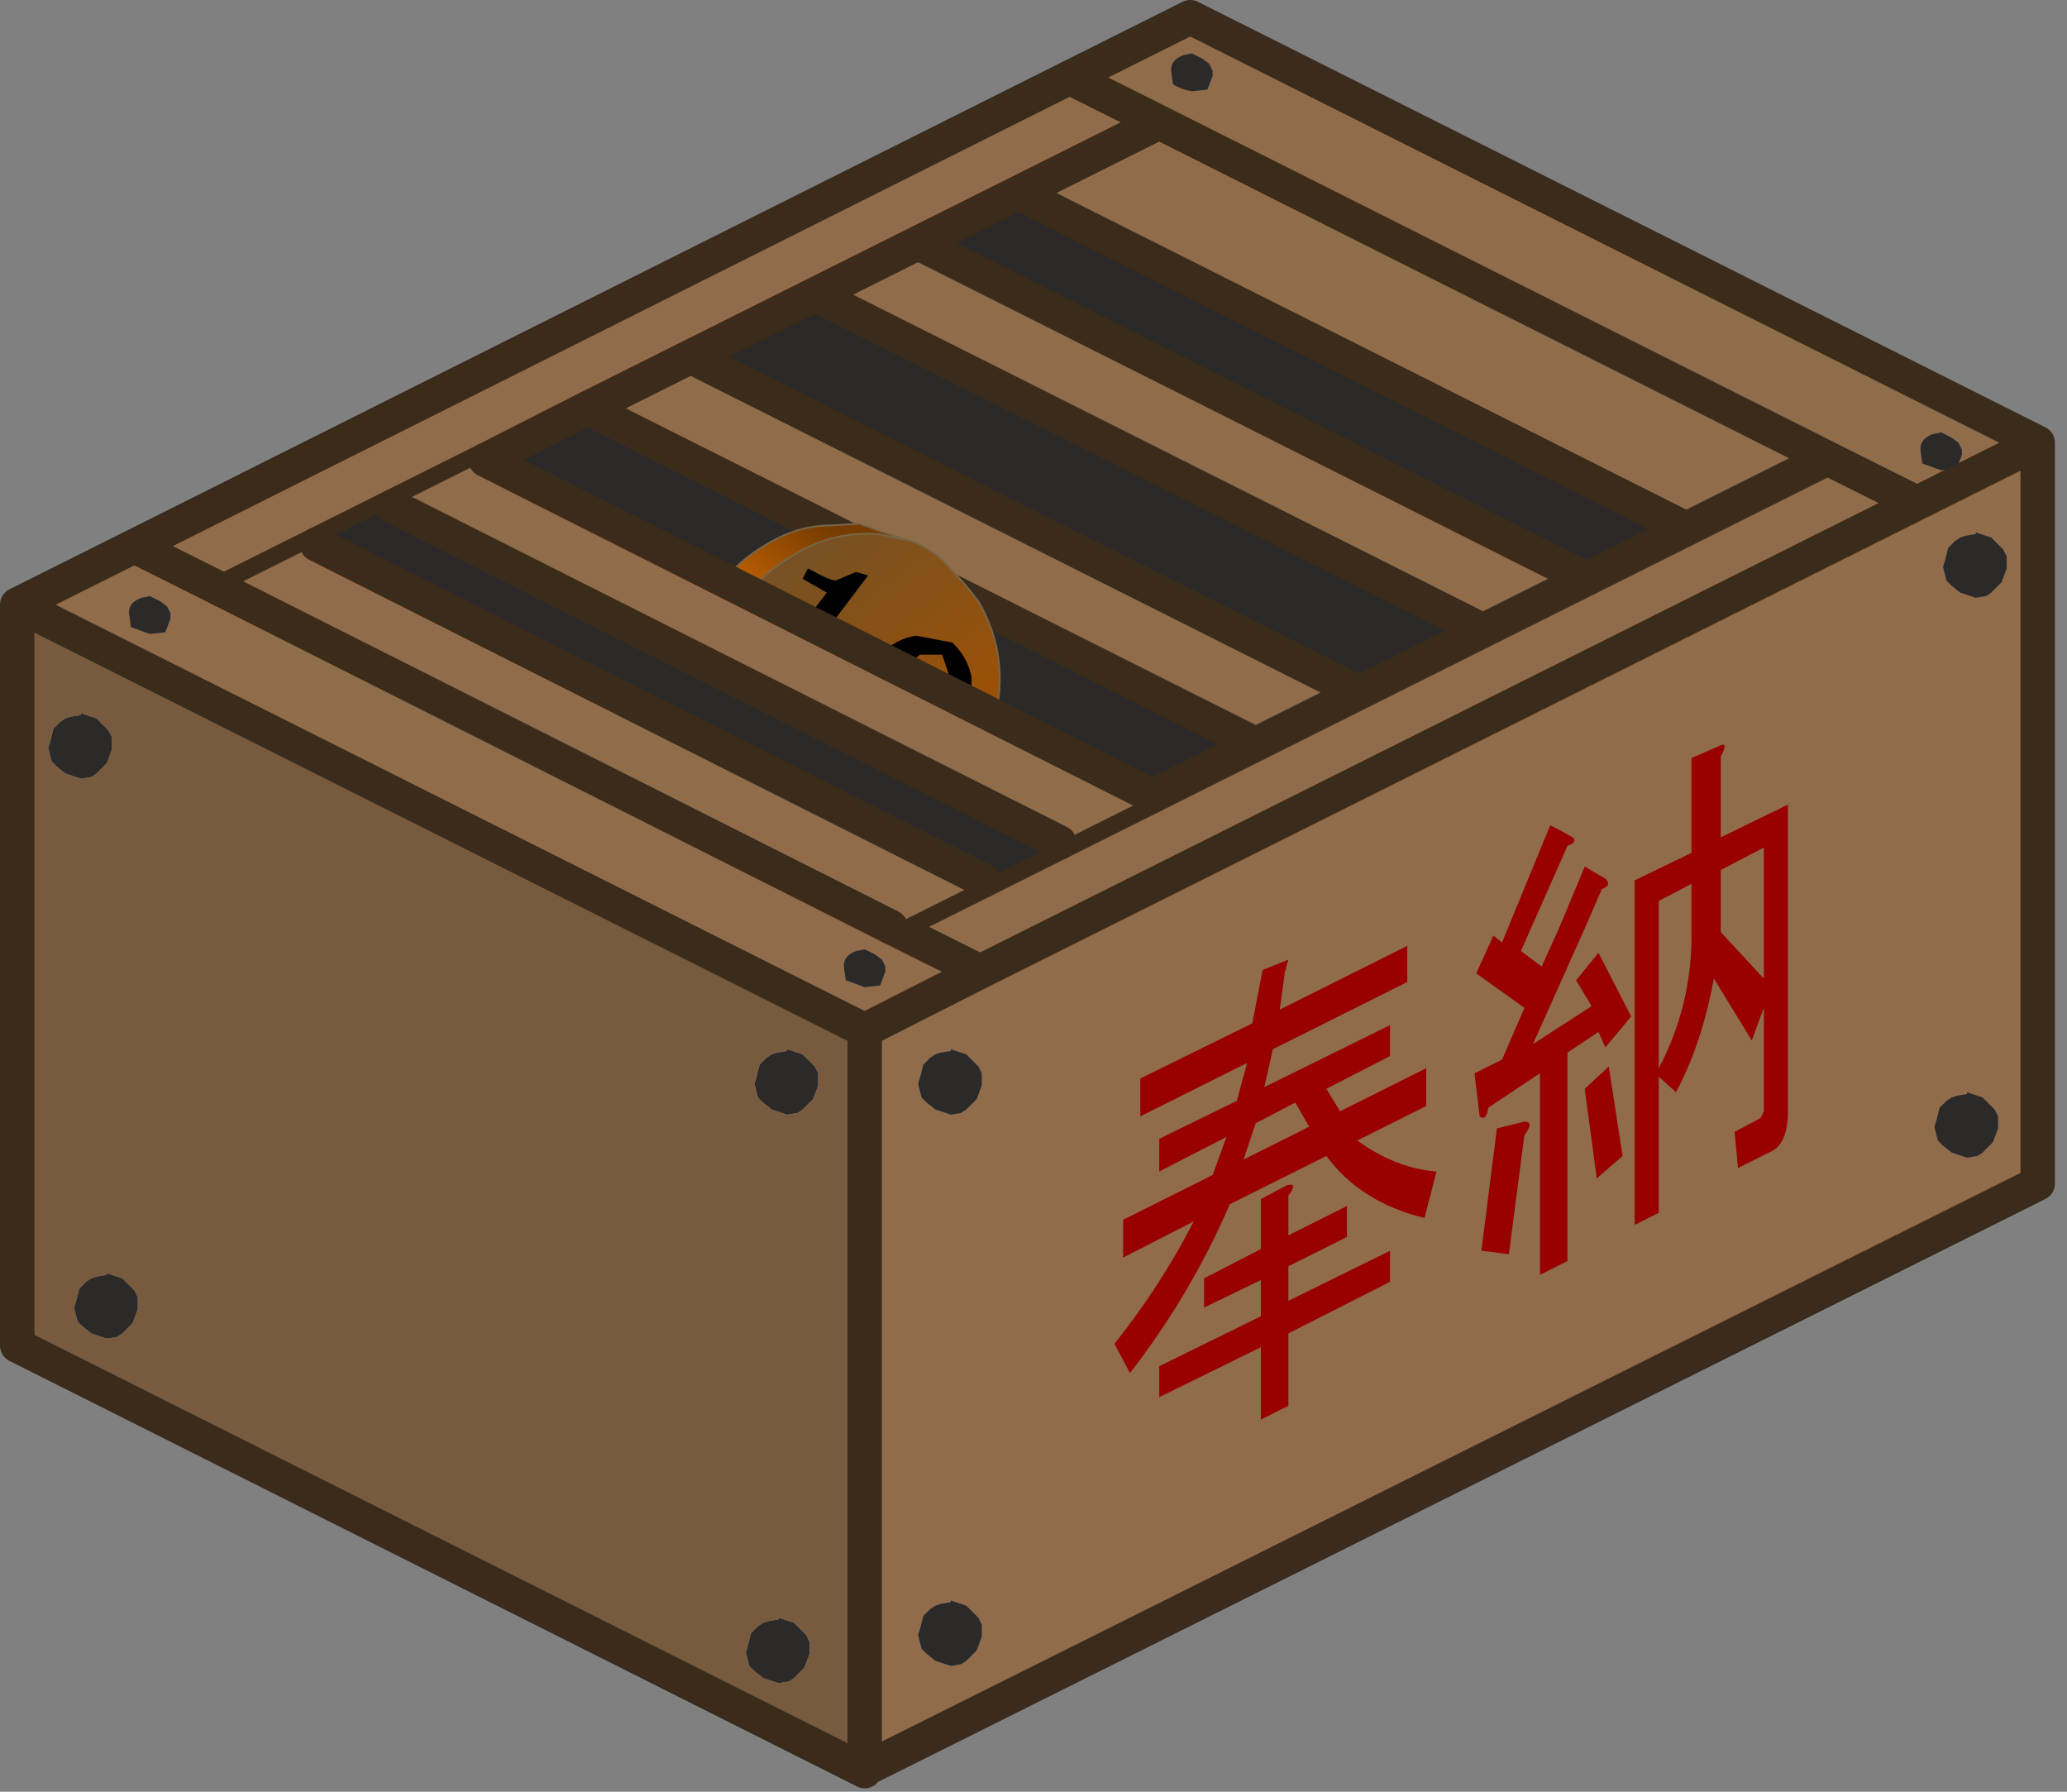<?xml version="1.0" encoding="utf-8"?>
<svg version="1.1" id="Layer_1"
xmlns="http://www.w3.org/2000/svg"
xmlns:xlink="http://www.w3.org/1999/xlink"
xmlns:author="http://www.sothink.com"
width="60px" height="52px"
xml:space="preserve">
<rect width="100%" height="100%" fill="#808080" stroke="none"/>
<g id="464" transform="matrix(1, 0, 0, 1, 29.8, 51.4)">
<path style="fill:#916C4A;fill-opacity:1" d="M5.1,-49.7L4.8 -49.85L4.55 -49.8Q4.15 -49.65 4.2 -49.3L4.25 -48.95Q4.5 -48.8 4.8 -48.75L5.25 -48.8L5.4 -49.2L5.4 -49.35L5.3 -49.55L5.1 -49.7M26.3,-38.8Q25.9 -38.65 25.95 -38.3L26 -37.95L26.55 -37.75L27 -37.8L27.15 -38.2L27.15 -38.35L27.05 -38.55L26.85 -38.7L26.55 -38.85L26.3 -38.8M28,-35.8L27.55 -35.95L27.55 -35.9L27.25 -35.85L27.1 -35.8L26.95 -35.7L26.75 -35.5L26.7 -35.3L26.65 -35.1L26.6 -34.95L26.65 -34.75L26.7 -34.55L26.85 -34.4L27.1 -34.2L27.55 -34.05L27.85 -34.1L28 -34.2L28.15 -34.35L28.3 -34.5L28.45 -34.9L28.45 -35.05L28.45 -35.25L28.35 -35.45L28.2 -35.6L28 -35.8M-29.3,-33.85L-25.9 -35.55L1.25 -49.15L4.75 -50.9L29.35 -38.55L29.35 -17.05L-4.7 -0.05L-4.7 -21.5L-29.3 -33.85M3.65,-28.3L6.65 -29.8L-12.75 -39.55L-15.7 -38.05L-23.3 -34.25L-3.95 -24.5L3.65 -28.3M-6.15,-42.85L-9.75 -41.05L9.65 -31.3L13.25 -33.1L-6.15 -42.85M-0.25,-45.8L-3.15 -44.35L16.25 -34.6L19.15 -36.05L-0.25 -45.8M20.15,-29.45Q20.4 -29.9 20.1 -29.75L19.3 -29.4L19.3 -26.65L17.65 -25.85L17.65 -15.85L18.35 -16.2L18.35 -20.15L18.85 -19.7Q19.6 -21.1 19.95 -23L21.05 -21.2L21.4 -22.15L21.4 -19.15L21.3 -18.95L20.55 -18.55L20.65 -17.5L21.65 -18Q22.1 -18.25 22.1 -19.15L22.1 -28.05L20.15 -27.1L20.15 -29.45M19.3,-25.75L19.3 -24.25Q19.3 -22.2 18.35 -20.4L18.35 -25.25L19.3 -25.75M15.85,-27.1Q15.5 -27.3 15.2 -27.45L13.8 -24.05L13.55 -24.25L13.05 -23.15L14.45 -22.15L13.8 -20.65L13 -20.25L13.15 -19Q13.35 -18.85 13.4 -19.25L14.9 -20.25L14.9 -14.4L15.7 -14.8L15.7 -20.85L16.6 -21.45L16.8 -21L17.55 -21.9L16.6 -23.75L15.95 -22.95L16.4 -22.2L14.7 -21.1L16.2 -24.45L16.7 -25.6Q17 -25.7 16.8 -25.9L16.2 -26.25L15.45 -24.45L14.95 -23.35L14.35 -23.8L15.7 -26.85Q16 -26.95 15.85 -27.1M16.2,-19.8L16.55 -17.2L17.3 -17.85L16.9 -20.45L16.2 -19.8M11.05,-23.95L7.35 -22.1L7.5 -23.2L7.6 -23.55L6.85 -23.25L6.55 -21.7L3.3 -20.1L3.3 -19L6.4 -20.55L6.1 -19.45L3.85 -18.35L3.85 -17.4L5.8 -18.4L5.4 -17.3L2.8 -16L2.8 -14.9L4.85 -15.95Q3.9 -14.1 2.55 -12.4L3 -11.55Q4.75 -13.8 5.9 -16.45L8.7 -17.85Q9.7 -16.5 11.55 -16.05L11.9 -17.4Q10.7 -17.5 9.6 -18.3L11.6 -19.3L11.6 -20.4L9.1 -19.15L8.7 -19.8L10.55 -20.75L10.55 -21.65L6.9 -19.85L7.15 -20.95L11.05 -22.9L11.05 -23.95M13.65,-18.65L13.2 -15.1L14 -15L14.45 -18.45Q14.75 -18.85 14.45 -18.85L13.65 -18.65M10.55,-15.1L7.6 -13.65L7.6 -14.65L9.3 -15.5L9.3 -16.4L7.6 -15.55L7.6 -16.7Q7.9 -17.1 7.55 -17L6.8 -16.6L6.8 -15.15L5.15 -14.3L5.15 -13.45L6.8 -14.25L6.8 -13.2L3.85 -11.75L3.85 -10.85L6.8 -12.3L6.8 -10.2L7.6 -10.6L7.6 -12.7L10.55 -14.2L10.55 -15.1M8.2,-18.7L6.3 -17.75L6.65 -18.8L7.8 -19.4L8.2 -18.7M26.45,-19.05L26.4 -18.85L26.35 -18.7L26.4 -18.5L26.45 -18.3L26.6 -18.15L26.85 -17.95L27.3 -17.8L27.6 -17.85L27.75 -17.95L27.9 -18.1L28.05 -18.25L28.2 -18.65L28.2 -18.8L28.2 -19L28.1 -19.2L27.95 -19.35L27.75 -19.55L27.3 -19.7L27.3 -19.65L27 -19.6L26.85 -19.55L26.7 -19.45L26.5 -19.25L26.45 -19.05M21.4,-26.8L21.4 -23L20.15 -24.35L20.15 -26.15L21.4 -26.8M-24.95,-33.8L-25.15 -33.95L-25.45 -34.1L-25.7 -34.05Q-26.1 -33.9 -26.05 -33.55L-26 -33.2L-25.45 -33L-25 -33.05L-24.85 -33.45L-24.85 -33.6L-24.95 -33.8M-4.7,-23.85L-4.95 -23.8Q-5.35 -23.65 -5.3 -23.3L-5.25 -22.95L-4.7 -22.75L-4.25 -22.8L-4.1 -23.2L-4.1 -23.35L-4.2 -23.55L-4.4 -23.7L-4.7 -23.85M-3.05,-20.3L-3.1 -20.1L-3.15 -19.95L-3.1 -19.75L-3.05 -19.55L-2.9 -19.4L-2.65 -19.2L-2.2 -19.05L-1.9 -19.1L-1.75 -19.2L-1.6 -19.35L-1.45 -19.5L-1.3 -19.9L-1.3 -20.05L-1.3 -20.25L-1.4 -20.45L-1.55 -20.6L-1.75 -20.8L-2.2 -20.95L-2.2 -20.9L-2.5 -20.85L-2.65 -20.8L-2.8 -20.7L-3 -20.5L-3.05 -20.3M-2.5,-4.85L-2.65 -4.8L-2.8 -4.7L-3 -4.5L-3.05 -4.3L-3.1 -4.1L-3.15 -3.95L-3.1 -3.75L-3.05 -3.55L-2.9 -3.4L-2.65 -3.2L-2.2 -3.05L-1.9 -3.1L-1.75 -3.2L-1.6 -3.35L-1.45 -3.5L-1.3 -3.9L-1.3 -4.05L-1.3 -4.25L-1.4 -4.45L-1.55 -4.6L-1.75 -4.8L-2.2 -4.95L-2.2 -4.9L-2.5 -4.85" />
<path style="fill:#2C2929;fill-opacity:1" d="M5.3,-49.55L5.4 -49.35L5.4 -49.2L5.25 -48.8L4.8 -48.75Q4.5 -48.8 4.25 -48.95L4.2 -49.3Q4.15 -49.65 4.55 -49.8L4.8 -49.85L5.1 -49.7L5.3 -49.55M26.55,-38.85L26.85 -38.7L27.05 -38.55L27.15 -38.35L27.15 -38.2L27 -37.8L26.55 -37.75L26 -37.95L25.95 -38.3Q25.9 -38.65 26.3 -38.8L26.55 -38.85M28.2,-35.6L28.35 -35.45L28.45 -35.25L28.45 -35.05L28.45 -34.9L28.3 -34.5L28.15 -34.35L28 -34.2L27.85 -34.1L27.55 -34.05L27.1 -34.2L26.85 -34.4L26.7 -34.55L26.65 -34.75L26.6 -34.95L26.65 -35.1L26.7 -35.3L26.75 -35.5L26.95 -35.7L27.1 -35.8L27.25 -35.85L27.55 -35.9L27.55 -35.95L28 -35.8L28.2 -35.6M-15.7,-38.05L-12.75 -39.55L6.65 -29.8L3.65 -28.3L-15.7 -38.05M13.25,-33.1L9.65 -31.3L-9.75 -41.05L-6.15 -42.85L13.25 -33.1M19.15,-36.05L16.25 -34.6L-3.15 -44.35L-0.25 -45.8L19.15 -36.05M26.5,-19.25L26.7 -19.45L26.85 -19.55L27 -19.6L27.3 -19.65L27.3 -19.7L27.75 -19.55L27.95 -19.35L28.1 -19.2L28.2 -19L28.2 -18.8L28.2 -18.65L28.05 -18.25L27.9 -18.1L27.75 -17.95L27.6 -17.85L27.3 -17.8L26.85 -17.95L26.6 -18.15L26.45 -18.3L26.4 -18.5L26.35 -18.7L26.4 -18.85L26.45 -19.05L26.5 -19.25M-24.85,-33.6L-24.85 -33.45L-25 -33.05L-25.45 -33L-26 -33.2L-26.05 -33.55Q-26.1 -33.9 -25.7 -34.05L-25.45 -34.1L-25.15 -33.95L-24.95 -33.8L-24.85 -33.6M-26.55,-29.65L-26.7 -29.25L-26.85 -29.1L-27 -28.95L-27.15 -28.85L-27.45 -28.8L-27.9 -28.95L-28.15 -29.15L-28.3 -29.3L-28.35 -29.5L-28.4 -29.7L-28.35 -29.85L-28.3 -30.05L-28.25 -30.25L-28.05 -30.45L-27.9 -30.55L-27.75 -30.6L-27.45 -30.65L-27.45 -30.7L-27 -30.55L-26.8 -30.35L-26.65 -30.2L-26.55 -30L-26.55 -29.8L-26.55 -29.65M-26.05,-14.1L-25.9 -13.95L-25.8 -13.75L-25.8 -13.55L-25.8 -13.4L-25.95 -13L-26.1 -12.85L-26.25 -12.7L-26.4 -12.6L-26.7 -12.55L-27.15 -12.7L-27.4 -12.9L-27.55 -13.05L-27.6 -13.25L-27.65 -13.45L-27.6 -13.6L-27.55 -13.8L-27.5 -14L-27.3 -14.2L-27.15 -14.3L-27 -14.35L-26.7 -14.4L-26.7 -14.45L-26.25 -14.3L-26.05 -14.1M-4.4,-23.7L-4.2 -23.55L-4.1 -23.35L-4.1 -23.2L-4.25 -22.8L-4.7 -22.75L-5.25 -22.95L-5.3 -23.3Q-5.35 -23.65 -4.95 -23.8L-4.7 -23.85L-4.4 -23.7M-3,-20.5L-2.8 -20.7L-2.65 -20.8L-2.5 -20.85L-2.2 -20.9L-2.2 -20.95L-1.75 -20.8L-1.55 -20.6L-1.4 -20.45L-1.3 -20.25L-1.3 -20.05L-1.3 -19.9L-1.45 -19.5L-1.6 -19.35L-1.75 -19.2L-1.9 -19.1L-2.2 -19.05L-2.65 -19.2L-2.9 -19.4L-3.05 -19.55L-3.1 -19.75L-3.15 -19.95L-3.1 -20.1L-3.05 -20.3L-3 -20.5M-7.75,-20.5L-7.55 -20.7L-7.4 -20.8L-7.25 -20.85L-6.95 -20.9L-6.95 -20.95L-6.5 -20.8L-6.3 -20.6L-6.15 -20.45L-6.05 -20.25L-6.05 -20.05L-6.05 -19.9L-6.2 -19.5L-6.35 -19.35L-6.5 -19.2L-6.65 -19.1L-6.95 -19.05L-7.4 -19.2L-7.65 -19.4L-7.8 -19.55L-7.85 -19.75L-7.9 -19.95L-7.85 -20.1L-7.8 -20.3L-7.75 -20.5M-7.2,-4.45L-6.75 -4.3L-6.55 -4.1L-6.4 -3.95L-6.3 -3.75L-6.3 -3.55L-6.3 -3.4L-6.45 -3L-6.6 -2.85L-6.75 -2.7L-6.9 -2.6L-7.2 -2.55L-7.65 -2.7L-7.9 -2.9L-8.05 -3.05L-8.1 -3.25L-8.15 -3.45L-8.1 -3.6L-8.05 -3.8L-8 -4L-7.8 -4.2L-7.65 -4.3L-7.5 -4.35L-7.2 -4.4L-7.2 -4.45M-2.2,-4.9L-2.2 -4.95L-1.75 -4.8L-1.55 -4.6L-1.4 -4.45L-1.3 -4.25L-1.3 -4.05L-1.3 -3.9L-1.45 -3.5L-1.6 -3.35L-1.75 -3.2L-1.9 -3.1L-2.2 -3.05L-2.65 -3.2L-2.9 -3.4L-3.05 -3.55L-3.1 -3.75L-3.15 -3.95L-3.1 -4.1L-3.05 -4.3L-3 -4.5L-2.8 -4.7L-2.65 -4.8L-2.5 -4.85L-2.2 -4.9" />
<path style="fill:#990000;fill-opacity:1" d="M20.15,-27.1L22.1 -28.05L22.1 -19.15Q22.1 -18.25 21.65 -18L20.65 -17.5L20.55 -18.55L21.3 -18.95L21.4 -19.15L21.4 -22.15L21.05 -21.2L19.95 -23Q19.6 -21.1 18.85 -19.7L18.35 -20.15L18.35 -16.2L17.65 -15.85L17.65 -25.85L19.3 -26.65L19.3 -29.4L20.1 -29.75Q20.4 -29.9 20.15 -29.45L20.15 -27.1M18.35,-25.25L18.35 -20.4Q19.3 -22.2 19.3 -24.25L19.3 -25.75L18.35 -25.25M15.7,-26.85L14.35 -23.8L14.95 -23.35L15.45 -24.45L16.2 -26.25L16.8 -25.9Q17 -25.7 16.7 -25.6L16.2 -24.45L14.7 -21.1L16.4 -22.2L15.95 -22.95L16.6 -23.75L17.55 -21.9L16.8 -21L16.6 -21.45L15.7 -20.85L15.7 -14.8L14.9 -14.4L14.9 -20.25L13.4 -19.25Q13.35 -18.85 13.15 -19L13 -20.25L13.8 -20.65L14.45 -22.15L13.05 -23.15L13.55 -24.25L13.8 -24.05L15.2 -27.45Q15.5 -27.3 15.85 -27.1Q16 -26.95 15.7 -26.85M16.9,-20.45L17.3 -17.85L16.55 -17.2L16.2 -19.8L16.9 -20.45M11.05,-22.9L7.15 -20.95L6.9 -19.85L10.55 -21.65L10.55 -20.75L8.7 -19.8L9.1 -19.15L11.6 -20.4L11.6 -19.3L9.6 -18.3Q10.7 -17.5 11.9 -17.4L11.55 -16.05Q9.7 -16.5 8.7 -17.85L5.9 -16.45Q4.75 -13.8 3 -11.55L2.55 -12.4Q3.9 -14.1 4.85 -15.95L2.8 -14.9L2.8 -16L5.4 -17.3L5.8 -18.4L3.85 -17.4L3.85 -18.35L6.1 -19.45L6.4 -20.55L3.3 -19L3.3 -20.1L6.55 -21.7L6.85 -23.25L7.6 -23.55L7.5 -23.2L7.35 -22.1L11.05 -23.95L11.05 -22.9M14.45,-18.85Q14.75 -18.85 14.45 -18.45L14 -15L13.2 -15.1L13.65 -18.65L14.45 -18.85M10.55,-14.2L7.6 -12.7L7.6 -10.6L6.8 -10.2L6.8 -12.3L3.85 -10.85L3.85 -11.75L6.8 -13.2L6.8 -14.25L5.15 -13.45L5.15 -14.3L6.8 -15.15L6.8 -16.6L7.55 -17Q7.9 -17.1 7.6 -16.7L7.6 -15.55L9.3 -16.4L9.3 -15.5L7.6 -14.65L7.6 -13.65L10.55 -15.1L10.55 -14.2M7.8,-19.4L6.65 -18.8L6.3 -17.75L8.2 -18.7L7.8 -19.4M20.15,-26.15L20.15 -24.35L21.4 -23L21.4 -26.8L20.15 -26.15" />
<path style="fill:#785B3F;fill-opacity:1" d="M-4.7,-21.5L-4.7 -0.05L-4.7 0L-29.3 -12.35L-29.3 -33.85L-4.7 -21.5M-26.55,-29.8L-26.55 -30L-26.65 -30.2L-26.8 -30.35L-27 -30.55L-27.45 -30.7L-27.45 -30.65L-27.75 -30.6L-27.9 -30.55L-28.05 -30.45L-28.25 -30.25L-28.3 -30.05L-28.35 -29.85L-28.4 -29.7L-28.35 -29.5L-28.3 -29.3L-28.15 -29.15L-27.9 -28.95L-27.45 -28.8L-27.15 -28.85L-27 -28.95L-26.85 -29.1L-26.7 -29.25L-26.55 -29.65L-26.55 -29.8M-26.25,-14.3L-26.7 -14.45L-26.7 -14.4L-27 -14.35L-27.15 -14.3L-27.3 -14.2L-27.5 -14L-27.55 -13.8L-27.6 -13.6L-27.65 -13.45L-27.6 -13.25L-27.55 -13.05L-27.4 -12.9L-27.15 -12.7L-26.7 -12.55L-26.4 -12.6L-26.25 -12.7L-26.1 -12.85L-25.95 -13L-25.8 -13.4L-25.8 -13.55L-25.8 -13.75L-25.9 -13.95L-26.05 -14.1L-26.25 -14.3M-7.8,-20.3L-7.85 -20.1L-7.9 -19.95L-7.85 -19.75L-7.8 -19.55L-7.65 -19.4L-7.4 -19.2L-6.95 -19.05L-6.65 -19.1L-6.5 -19.2L-6.35 -19.35L-6.2 -19.5L-6.05 -19.9L-6.05 -20.05L-6.05 -20.25L-6.15 -20.45L-6.3 -20.6L-6.5 -20.8L-6.95 -20.95L-6.95 -20.9L-7.25 -20.85L-7.4 -20.8L-7.55 -20.7L-7.75 -20.5L-7.8 -20.3M-7.2,-4.4L-7.5 -4.35L-7.65 -4.3L-7.8 -4.2L-8 -4L-8.05 -3.8L-8.1 -3.6L-8.15 -3.45L-8.1 -3.25L-8.05 -3.05L-7.9 -2.9L-7.65 -2.7L-7.2 -2.55L-6.9 -2.6L-6.75 -2.7L-6.6 -2.85L-6.45 -3L-6.3 -3.4L-6.3 -3.55L-6.3 -3.75L-6.4 -3.95L-6.55 -4.1L-6.75 -4.3L-7.2 -4.45L-7.2 -4.4" />
<path style="fill:none;stroke-width:1;stroke-linecap:round;stroke-linejoin:round;stroke-miterlimit:3;stroke:#3A2B1B;stroke-opacity:1" d="M1.25,-49.15L3.85 -47.85L23.25 -38.1L25.85 -36.8L29.35 -38.55L4.75 -50.9L1.25 -49.15L-25.9 -35.55L-23.3 -34.25L-15.7 -38.05L-12.75 -39.55L-9.75 -41.05L-6.15 -42.85L-3.15 -44.35L-0.25 -45.8L3.85 -47.85M3.65,-28.3L6.65 -29.8L-12.75 -39.55M6.65,-29.8L9.65 -31.3L-9.75 -41.05M-3.15,-44.35L16.25 -34.6L19.15 -36.05L-0.25 -45.8M9.65,-31.3L13.25 -33.1L16.25 -34.6M13.25,-33.1L-6.15 -42.85M29.35,-38.55L29.35 -17.05L-4.7 -0.05L-4.7 0L-29.3 -12.35L-29.3 -33.85L-25.9 -35.55M19.15,-36.05L23.25 -38.1M-4.7,-0.05L-4.7 -21.5L-1.35 -23.2L-3.95 -24.5M-4.7,-21.5L-29.3 -33.85M3.65,-28.3L-3.95 -24.5M-1.35,-23.2L25.85 -36.8" />
<linearGradient
id="LinearGradID_1875" gradientUnits="userSpaceOnUse" gradientTransform="matrix(0.003, 0.004, -0.004, 0.003, -4.95, -31.6)" spreadMethod ="pad" x1="-819.2" y1="0" x2="819.2" y2="0" >
<stop  offset="0" style="stop-color:#765124;stop-opacity:1" />
<stop  offset="1" style="stop-color:#A35100;stop-opacity:1" />
</linearGradient>
<path style="fill:url(#LinearGradID_1875) " d="M-7.2,-27.8Q-7.9 -28.3 -8.4 -29.15Q-9.35 -30.8 -8.9 -32.5Q-8.4 -34.35 -6.75 -35.3Q-5.6 -36 -4.3 -35.9L-3.35 -35.7Q-2.8 -35.5 -2.35 -35.05L-1.8 -34.45L-1.4 -33.95Q-0.45 -32.3 -0.95 -30.45Q-1.45 -28.75 -3.05 -27.8Q-4.55 -26.95 -6 -27.2L-7.2 -27.8" />
<linearGradient
id="LinearGradID_1876" gradientUnits="userSpaceOnUse" gradientTransform="matrix(-0.002, 0.004, -0.004, -0.003, -6.3, -31.95)" spreadMethod ="pad" x1="-819.2" y1="0" x2="819.2" y2="0" >
<stop  offset="0" style="stop-color:#763C01;stop-opacity:1" />
<stop  offset="0.502" style="stop-color:#D26A02;stop-opacity:1" />
<stop  offset="1" style="stop-color:#8C4600;stop-opacity:1" />
</linearGradient>
<path style="fill:url(#LinearGradID_1876) " d="M-6.4,-27.3L-6.45 -27.25Q-7.5 -27.6 -8.3 -28.3L-8.65 -28.65L-9.2 -29.45Q-10.1 -31.05 -9.65 -32.75Q-9.2 -34.65 -7.55 -35.6Q-6.65 -36.15 -5.7 -36.15L-4.85 -36.2L-4.15 -35.95L-3.35 -35.7L-4.3 -35.9Q-5.6 -36 -6.75 -35.3Q-8.4 -34.35 -8.9 -32.5Q-9.35 -30.8 -8.4 -29.15Q-7.9 -28.3 -7.2 -27.8L-6.4 -27.3" />
<path style="fill:#FFFFFF;fill-opacity:1" d="M-7.2,-27.8L-6 -27.2L-6.4 -27.3L-7.2 -27.8" />
<path style="fill:none;stroke-width:0.05;stroke-linecap:round;stroke-linejoin:round;stroke-miterlimit:3;stroke:#776648;stroke-opacity:1" d="M-3.35,-35.7Q-2.8 -35.5 -2.35 -35.05L-1.8 -34.45L-1.4 -33.95Q-0.45 -32.3 -0.95 -30.45Q-1.45 -28.75 -3.05 -27.8Q-4.55 -26.95 -6 -27.2L-5.9 -27.1L-6.4 -27.3L-6.45 -27.25Q-7.5 -27.6 -8.3 -28.3L-8.65 -28.65L-9.2 -29.45Q-10.1 -31.05 -9.65 -32.75Q-9.2 -34.65 -7.55 -35.6Q-6.65 -36.15 -5.7 -36.15L-4.85 -36.2L-4.15 -35.95L-3.35 -35.7L-4.3 -35.9Q-5.6 -36 -6.75 -35.3Q-8.4 -34.35 -8.9 -32.5Q-9.35 -30.8 -8.4 -29.15Q-7.9 -28.3 -7.2 -27.8L-6 -27.2L-6.4 -27.3L-7.2 -27.8" />
<path style="fill:#000000;fill-opacity:1" d="M-4.6,-34.7L-7.55 -30.8L-8.1 -31.2L-5.8 -34.2L-6.5 -34.6L-6.35 -34.9L-6.15 -34.8Q-5.8 -34.6 -5.55 -34.55L-4.95 -34.8L-4.6 -34.7M-4.5,-31Q-5.15 -30.2 -5.05 -29.65L-4.85 -29.35L-4.3 -29L-3.15 -30L-2.85 -30.5Q-2.2 -31.3 -2.25 -31.8L-2.45 -32.4L-3.1 -32.4L-4.15 -31.5L-4.5 -31M-4.7,-31.9Q-4 -32.85 -3.2 -32.95L-2.15 -32.75Q-1.7 -32.3 -1.6 -31.75Q-1.55 -31.05 -2.3 -30.1L-2.65 -29.55Q-3.45 -28.6 -4.1 -28.5Q-4.65 -28.4 -5.1 -28.85Q-5.65 -29.2 -5.75 -29.75Q-5.8 -30.45 -5.05 -31.4L-4.7 -31.9" />
<path style="fill:#916C4A;fill-opacity:1" d="M-18.4,-36.7L-15.7 -38.05L3.65 -28.3L0.95 -26.95L-18.4 -36.7M-1.25,-25.85L-3.95 -24.5L-23.3 -34.25L-20.6 -35.6L-1.25 -25.85" />
<path style="fill:#2C2929;fill-opacity:1" d="M-20.6,-35.6L-18.4 -36.7L0.95 -26.95L-1.25 -25.85L-20.6 -35.6" />
<path style="fill:none;stroke-width:1;stroke-linecap:round;stroke-linejoin:round;stroke-miterlimit:3;stroke:#3A2B1B;stroke-opacity:1" d="M3.65,-28.3L-15.7 -38.05M-18.4,-36.7L0.95 -26.95M-3.95,-24.5L-23.3 -34.25M-20.6,-35.6L-1.25 -25.85" />
</g>
</svg>
